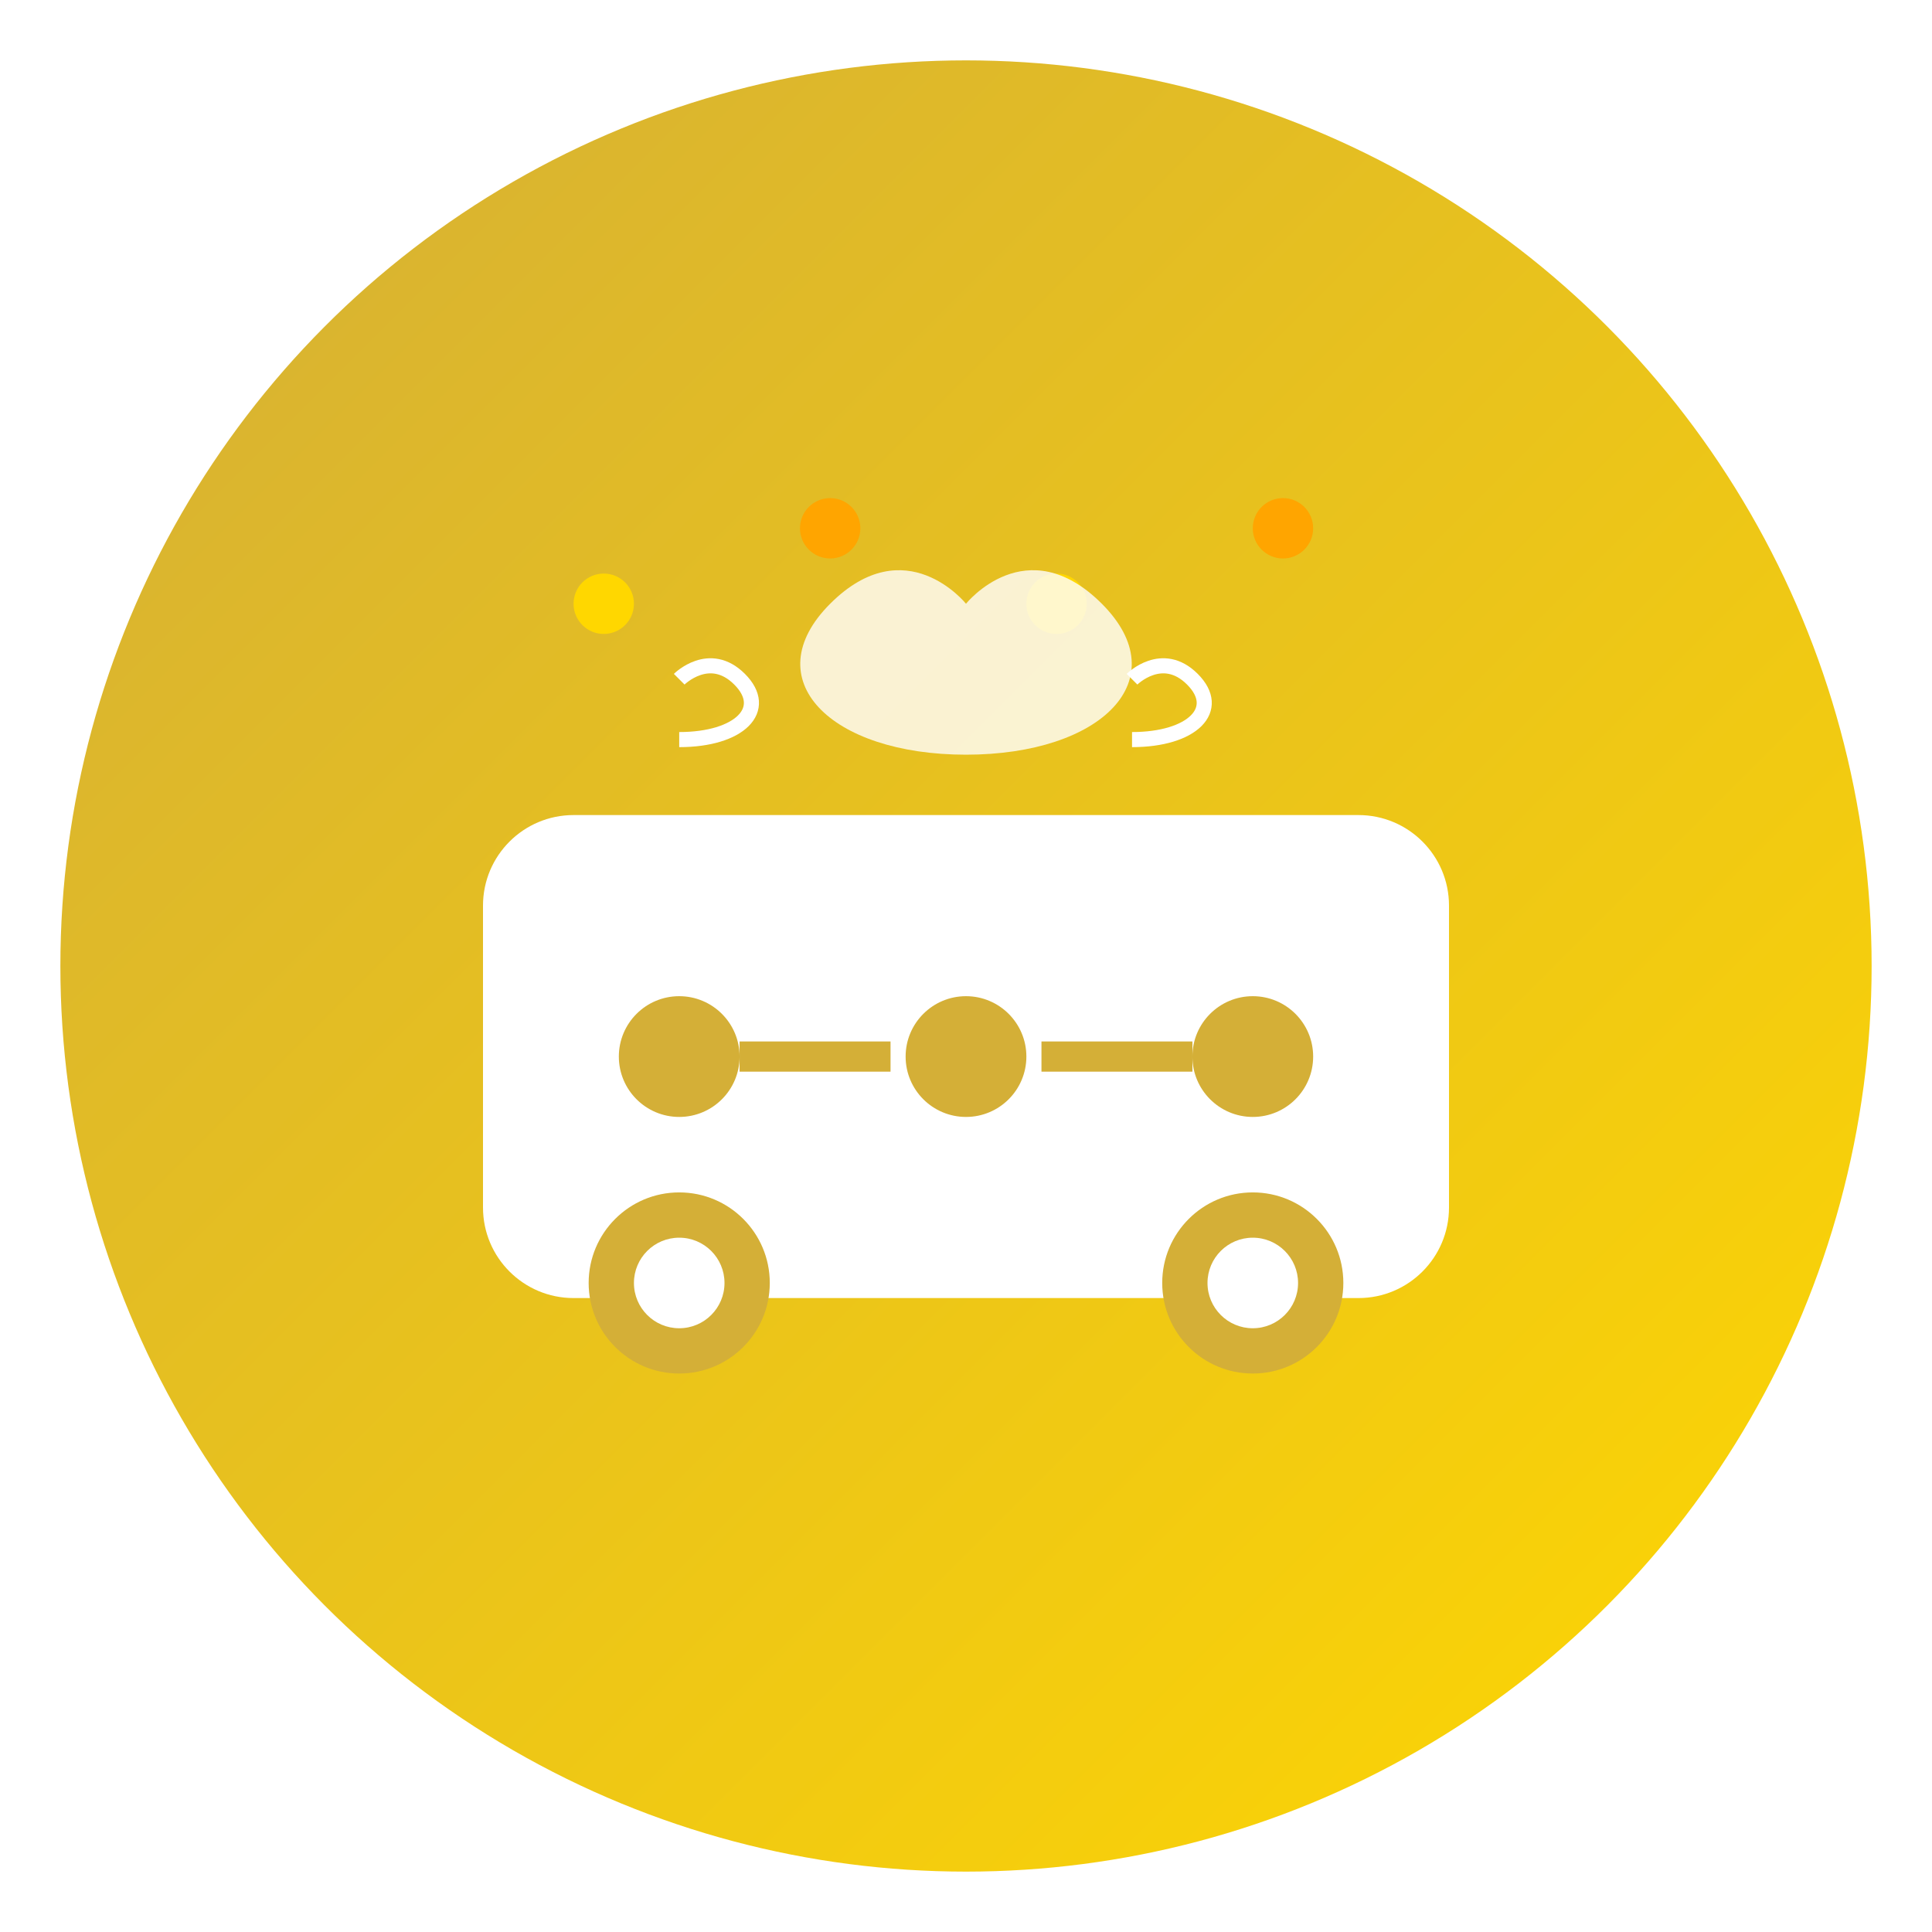 <?xml version="1.0" encoding="UTF-8"?>
<svg width="128" height="128" viewBox="0 0 128 128" fill="none" xmlns="http://www.w3.org/2000/svg">
  <!-- Background with gold gradient -->
  <defs>
    <linearGradient id="busGradient" x1="0" y1="0" x2="1" y2="1">
      <stop offset="0%" stop-color="#D4AF37"/>
      <stop offset="100%" stop-color="#FFD700"/>
    </linearGradient>
    <filter id="glow" x="-20%" y="-20%" width="140%" height="140%">
      <feGaussianBlur stdDeviation="2" result="blur"/>
      <feComposite in="SourceGraphic" in2="blur" operator="over"/>
    </filter>
  </defs>

  <!-- Base circle with gold gradient -->
  <circle cx="64" cy="64" r="60" fill="url(#busGradient)"/>
  
  <!-- Bus body with dynamic curve -->
  <path d="M32 60C32 56.686 34.686 54 38 54H90C93.314 54 96 56.686 96 60V80C96 83.314 93.314 86 90 86H38C34.686 86 32 83.314 32 80V60Z" 
        fill="white" filter="url(#glow)"/>
  
  <!-- Windows with golden nodes -->
  <circle cx="45" cy="70" r="4" fill="#D4AF37"/>
  <circle cx="64" cy="70" r="4" fill="#D4AF37"/>
  <circle cx="83" cy="70" r="4" fill="#D4AF37"/>
  
  <!-- Connection lines between nodes -->
  <path d="M49 70L59 70M69 70L79 70" stroke="#D4AF37" stroke-width="2"/>
  
  <!-- Party elements -->
  <g transform="translate(0, -5)">
    <!-- Confetti -->
    <circle cx="40" cy="45" r="2" fill="#FFD700"/>
    <circle cx="55" cy="40" r="2" fill="#FFA500"/>
    <circle cx="70" cy="45" r="2" fill="#FFD700"/>
    <circle cx="85" cy="40" r="2" fill="#FFA500"/>
    
    <!-- Music notes -->
    <path d="M45 50C45 50 47 48 49 50C51 52 49 54 45 54" stroke="white" stroke-width="1" fill="none"/>
    <path d="M75 50C75 50 77 48 79 50C81 52 79 54 75 54" stroke="white" stroke-width="1" fill="none"/>
  </g>
  
  <!-- Freedom symbol (stylized bird) -->
  <path d="M64 40C64 40 60 35 55 40C50 45 55 50 64 50C73 50 78 45 73 40C68 35 64 40 64 40Z" 
        fill="white" opacity="0.8"/>
  
  <!-- Wheels with golden pattern -->
  <circle cx="45" cy="85" r="6" fill="#D4AF37"/>
  <circle cx="83" cy="85" r="6" fill="#D4AF37"/>
  <circle cx="45" cy="85" r="3" fill="white"/>
  <circle cx="83" cy="85" r="3" fill="white"/>
</svg> 
